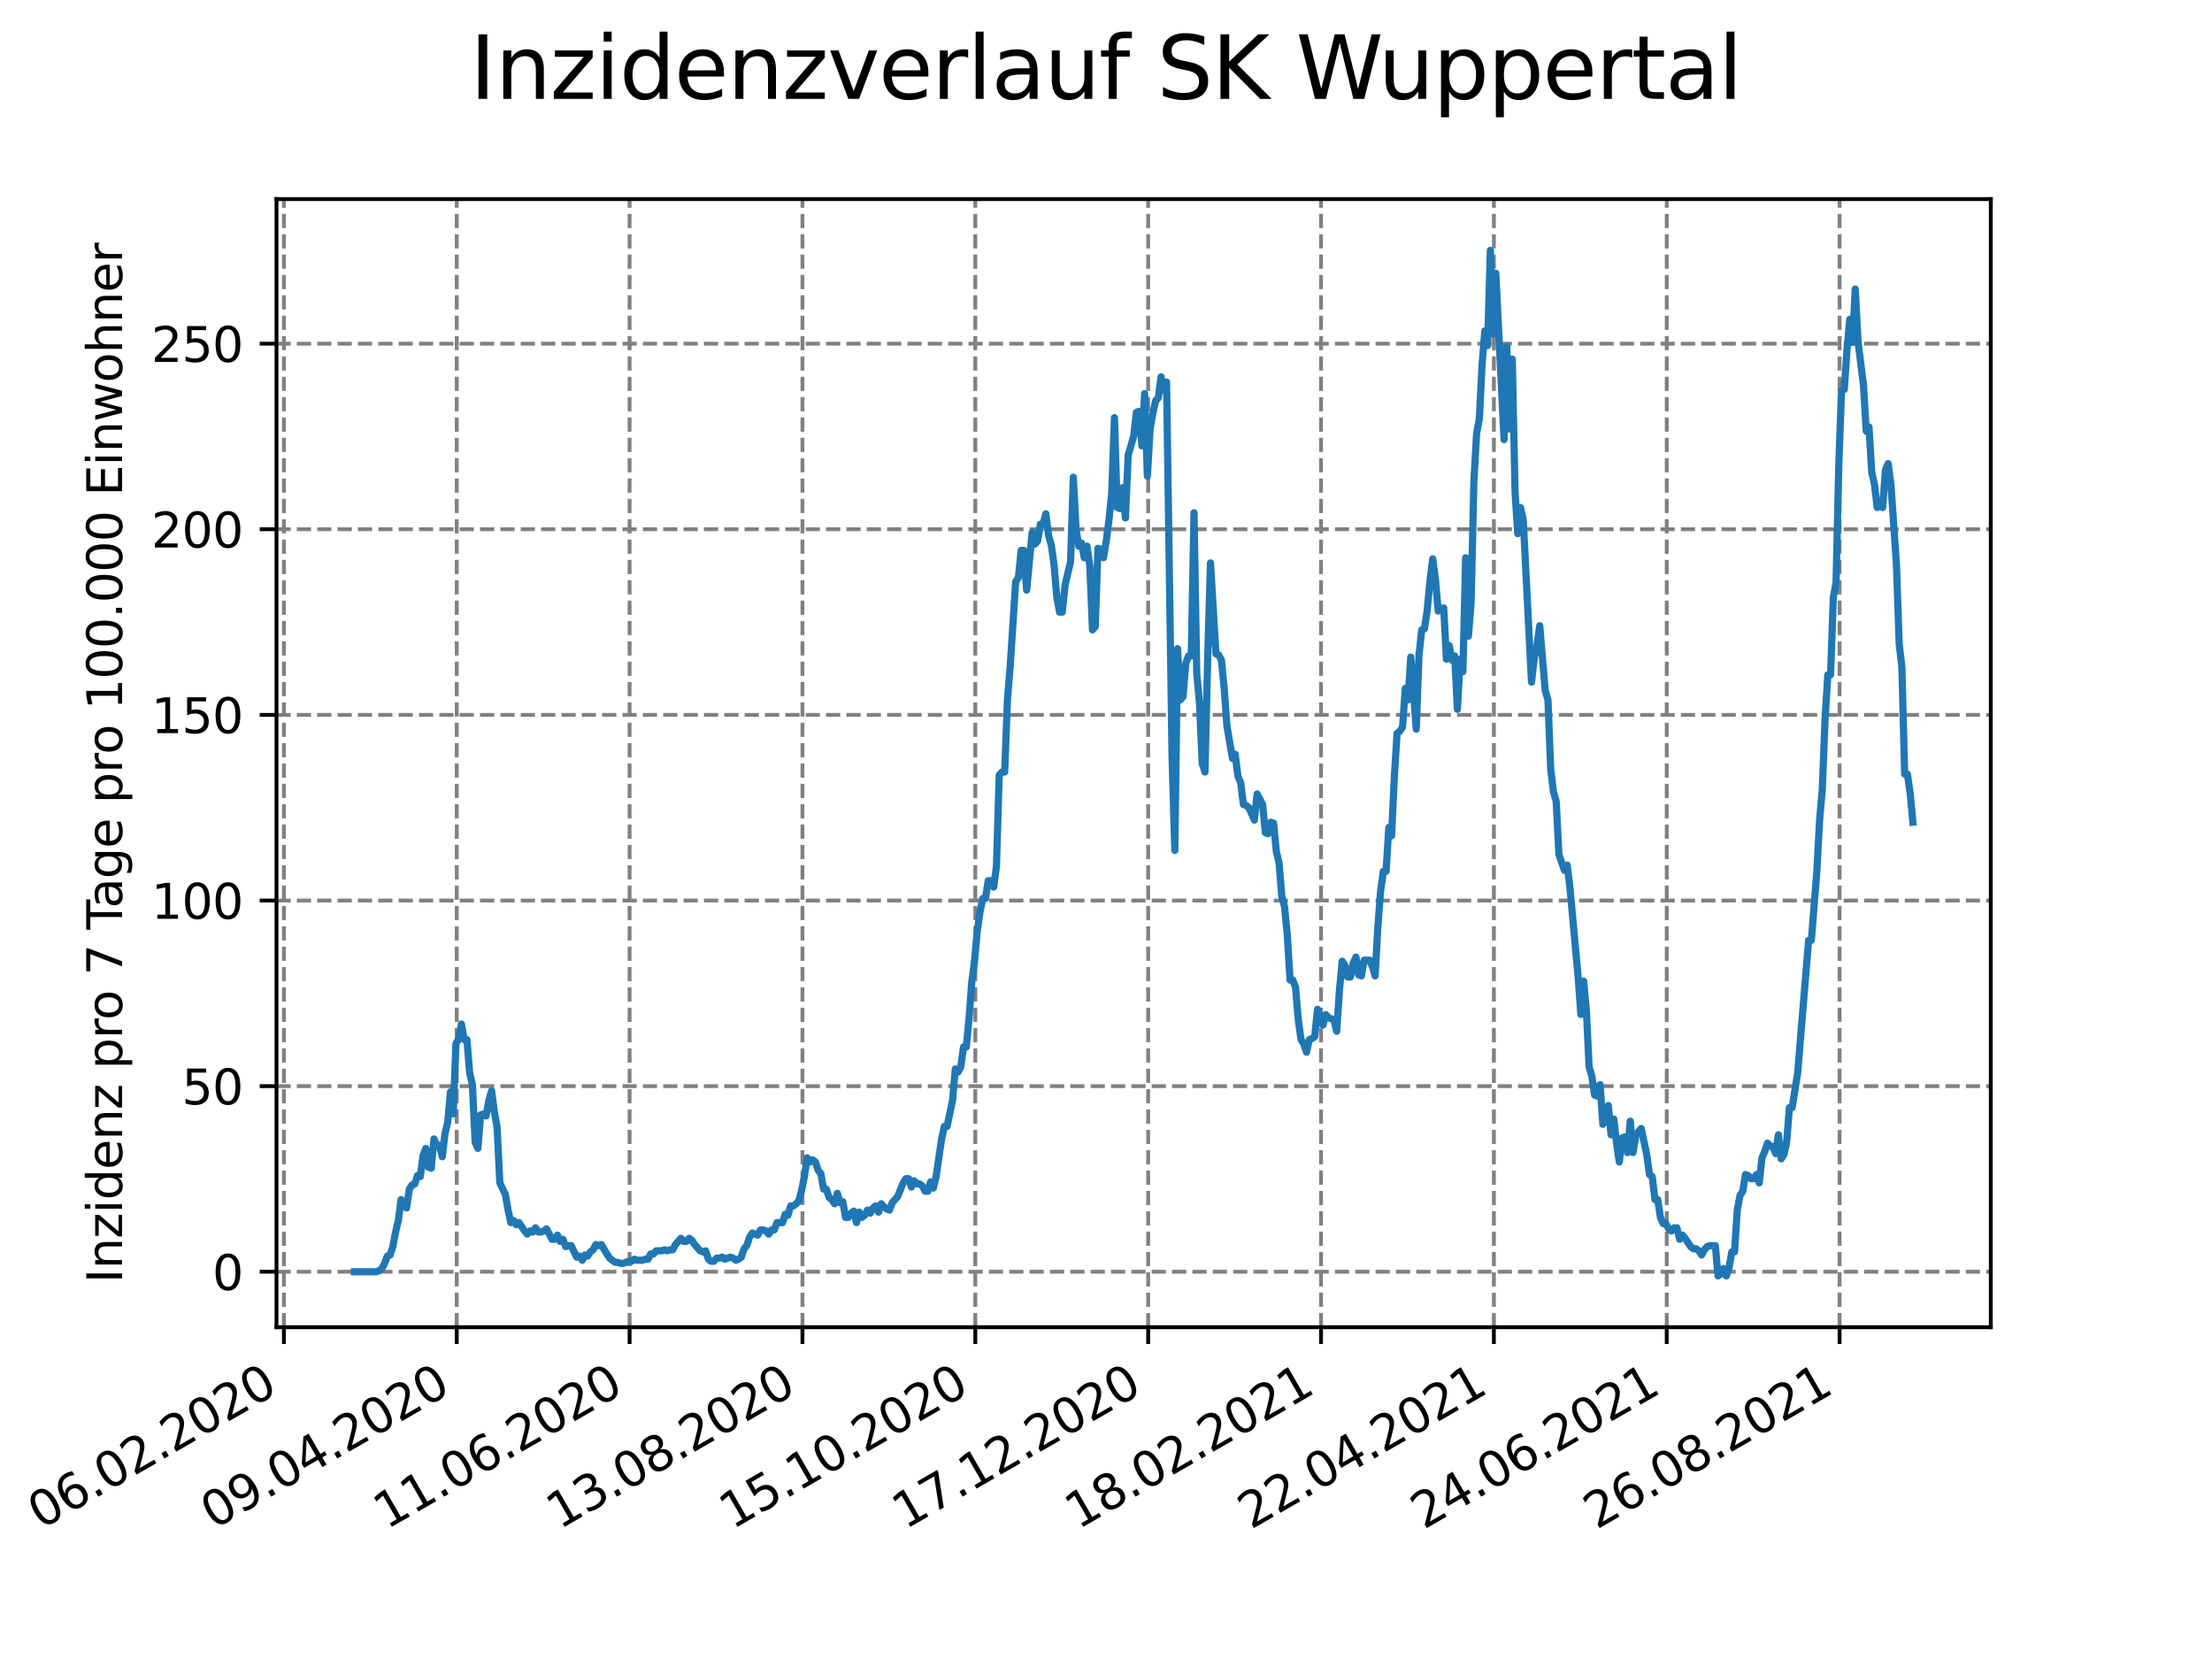 <?xml version="1.0" encoding="utf-8" standalone="no"?>
<!DOCTYPE svg PUBLIC "-//W3C//DTD SVG 1.1//EN"
  "http://www.w3.org/Graphics/SVG/1.1/DTD/svg11.dtd">
<svg height="345.6pt" version="1.1" viewBox="0 0 460.8 345.6" width="460.8pt" xmlns="http://www.w3.org/2000/svg" xmlns:xlink="http://www.w3.org/1999/xlink">
 <defs>
  <style type="text/css">*{stroke-linecap:butt;stroke-linejoin:round;}</style>
 </defs>
 <g id="figure_1">
  <g id="patch_1">
   <path d="M 0 345.6 
L 460.8 345.6 
L 460.8 0 
L 0 0 
z
" style="fill:#ffffff;"/>
  </g>
  <g id="axes_1">
   <g id="patch_2">
    <path d="M 57.6 276.48 
L 414.72 276.48 
L 414.72 41.472 
L 57.6 41.472 
z
" style="fill:#ffffff;"/>
   </g>
   <g id="matplotlib.axis_1">
    <g id="xtick_1">
     <g id="line2d_1">
      <path clip-path="url(#p8e1b934bcb)" d="M 59.138 276.48 
L 59.138 41.472 
" style="fill:none;stroke:#808080;stroke-dasharray:2.96,1.28;stroke-dashoffset:0;stroke-width:0.8;"/>
     </g>
     <g id="line2d_2">
      <defs>
       <path d="M 0 0 
L 0 3.5 
" id="m8a6738d825" style="stroke:#000000;stroke-width:0.8;"/>
      </defs>
      <g>
       <use style="stroke:#000000;stroke-width:0.8;" x="59.138" xlink:href="#m8a6738d825" y="276.48"/>
      </g>
     </g>
     <g id="text_1">
      <!-- 06.02.2020 -->
      <g transform="translate(8.513 318.689)rotate(-30)scale(0.1 -0.1)">
       <defs>
        <path d="M 2034 4250 
Q 1547 4250 1301 3770 
Q 1056 3291 1056 2328 
Q 1056 1369 1301 889 
Q 1547 409 2034 409 
Q 2525 409 2770 889 
Q 3016 1369 3016 2328 
Q 3016 3291 2770 3770 
Q 2525 4250 2034 4250 
z
M 2034 4750 
Q 2819 4750 3233 4129 
Q 3647 3509 3647 2328 
Q 3647 1150 3233 529 
Q 2819 -91 2034 -91 
Q 1250 -91 836 529 
Q 422 1150 422 2328 
Q 422 3509 836 4129 
Q 1250 4750 2034 4750 
z
" id="DejaVuSans-30" transform="scale(0.016)"/>
        <path d="M 2113 2584 
Q 1688 2584 1439 2293 
Q 1191 2003 1191 1497 
Q 1191 994 1439 701 
Q 1688 409 2113 409 
Q 2538 409 2786 701 
Q 3034 994 3034 1497 
Q 3034 2003 2786 2293 
Q 2538 2584 2113 2584 
z
M 3366 4563 
L 3366 3988 
Q 3128 4100 2886 4159 
Q 2644 4219 2406 4219 
Q 1781 4219 1451 3797 
Q 1122 3375 1075 2522 
Q 1259 2794 1537 2939 
Q 1816 3084 2150 3084 
Q 2853 3084 3261 2657 
Q 3669 2231 3669 1497 
Q 3669 778 3244 343 
Q 2819 -91 2113 -91 
Q 1303 -91 875 529 
Q 447 1150 447 2328 
Q 447 3434 972 4092 
Q 1497 4750 2381 4750 
Q 2619 4750 2861 4703 
Q 3103 4656 3366 4563 
z
" id="DejaVuSans-36" transform="scale(0.016)"/>
        <path d="M 684 794 
L 1344 794 
L 1344 0 
L 684 0 
L 684 794 
z
" id="DejaVuSans-2e" transform="scale(0.016)"/>
        <path d="M 1228 531 
L 3431 531 
L 3431 0 
L 469 0 
L 469 531 
Q 828 903 1448 1529 
Q 2069 2156 2228 2338 
Q 2531 2678 2651 2914 
Q 2772 3150 2772 3378 
Q 2772 3750 2511 3984 
Q 2250 4219 1831 4219 
Q 1534 4219 1204 4116 
Q 875 4013 500 3803 
L 500 4441 
Q 881 4594 1212 4672 
Q 1544 4750 1819 4750 
Q 2544 4750 2975 4387 
Q 3406 4025 3406 3419 
Q 3406 3131 3298 2873 
Q 3191 2616 2906 2266 
Q 2828 2175 2409 1742 
Q 1991 1309 1228 531 
z
" id="DejaVuSans-32" transform="scale(0.016)"/>
       </defs>
       <use xlink:href="#DejaVuSans-30"/>
       <use x="63.623" xlink:href="#DejaVuSans-36"/>
       <use x="127.246" xlink:href="#DejaVuSans-2e"/>
       <use x="159.033" xlink:href="#DejaVuSans-30"/>
       <use x="222.656" xlink:href="#DejaVuSans-32"/>
       <use x="286.279" xlink:href="#DejaVuSans-2e"/>
       <use x="318.066" xlink:href="#DejaVuSans-32"/>
       <use x="381.689" xlink:href="#DejaVuSans-30"/>
       <use x="445.312" xlink:href="#DejaVuSans-32"/>
       <use x="508.936" xlink:href="#DejaVuSans-30"/>
      </g>
     </g>
    </g>
    <g id="xtick_2">
     <g id="line2d_3">
      <path clip-path="url(#p8e1b934bcb)" d="M 95.148 276.48 
L 95.148 41.472 
" style="fill:none;stroke:#808080;stroke-dasharray:2.96,1.28;stroke-dashoffset:0;stroke-width:0.8;"/>
     </g>
     <g id="line2d_4">
      <g>
       <use style="stroke:#000000;stroke-width:0.8;" x="95.148" xlink:href="#m8a6738d825" y="276.48"/>
      </g>
     </g>
     <g id="text_2">
      <!-- 09.04.2020 -->
      <g transform="translate(44.522 318.689)rotate(-30)scale(0.1 -0.1)">
       <defs>
        <path d="M 703 97 
L 703 672 
Q 941 559 1184 500 
Q 1428 441 1663 441 
Q 2288 441 2617 861 
Q 2947 1281 2994 2138 
Q 2813 1869 2534 1725 
Q 2256 1581 1919 1581 
Q 1219 1581 811 2004 
Q 403 2428 403 3163 
Q 403 3881 828 4315 
Q 1253 4750 1959 4750 
Q 2769 4750 3195 4129 
Q 3622 3509 3622 2328 
Q 3622 1225 3098 567 
Q 2575 -91 1691 -91 
Q 1453 -91 1209 -44 
Q 966 3 703 97 
z
M 1959 2075 
Q 2384 2075 2632 2365 
Q 2881 2656 2881 3163 
Q 2881 3666 2632 3958 
Q 2384 4250 1959 4250 
Q 1534 4250 1286 3958 
Q 1038 3666 1038 3163 
Q 1038 2656 1286 2365 
Q 1534 2075 1959 2075 
z
" id="DejaVuSans-39" transform="scale(0.016)"/>
        <path d="M 2419 4116 
L 825 1625 
L 2419 1625 
L 2419 4116 
z
M 2253 4666 
L 3047 4666 
L 3047 1625 
L 3713 1625 
L 3713 1100 
L 3047 1100 
L 3047 0 
L 2419 0 
L 2419 1100 
L 313 1100 
L 313 1709 
L 2253 4666 
z
" id="DejaVuSans-34" transform="scale(0.016)"/>
       </defs>
       <use xlink:href="#DejaVuSans-30"/>
       <use x="63.623" xlink:href="#DejaVuSans-39"/>
       <use x="127.246" xlink:href="#DejaVuSans-2e"/>
       <use x="159.033" xlink:href="#DejaVuSans-30"/>
       <use x="222.656" xlink:href="#DejaVuSans-34"/>
       <use x="286.279" xlink:href="#DejaVuSans-2e"/>
       <use x="318.066" xlink:href="#DejaVuSans-32"/>
       <use x="381.689" xlink:href="#DejaVuSans-30"/>
       <use x="445.312" xlink:href="#DejaVuSans-32"/>
       <use x="508.936" xlink:href="#DejaVuSans-30"/>
      </g>
     </g>
    </g>
    <g id="xtick_3">
     <g id="line2d_5">
      <path clip-path="url(#p8e1b934bcb)" d="M 131.157 276.48 
L 131.157 41.472 
" style="fill:none;stroke:#808080;stroke-dasharray:2.96,1.28;stroke-dashoffset:0;stroke-width:0.8;"/>
     </g>
     <g id="line2d_6">
      <g>
       <use style="stroke:#000000;stroke-width:0.8;" x="131.157" xlink:href="#m8a6738d825" y="276.48"/>
      </g>
     </g>
     <g id="text_3">
      <!-- 11.06.2020 -->
      <g transform="translate(80.532 318.689)rotate(-30)scale(0.1 -0.1)">
       <defs>
        <path d="M 794 531 
L 1825 531 
L 1825 4091 
L 703 3866 
L 703 4441 
L 1819 4666 
L 2450 4666 
L 2450 531 
L 3481 531 
L 3481 0 
L 794 0 
L 794 531 
z
" id="DejaVuSans-31" transform="scale(0.016)"/>
       </defs>
       <use xlink:href="#DejaVuSans-31"/>
       <use x="63.623" xlink:href="#DejaVuSans-31"/>
       <use x="127.246" xlink:href="#DejaVuSans-2e"/>
       <use x="159.033" xlink:href="#DejaVuSans-30"/>
       <use x="222.656" xlink:href="#DejaVuSans-36"/>
       <use x="286.279" xlink:href="#DejaVuSans-2e"/>
       <use x="318.066" xlink:href="#DejaVuSans-32"/>
       <use x="381.689" xlink:href="#DejaVuSans-30"/>
       <use x="445.312" xlink:href="#DejaVuSans-32"/>
       <use x="508.936" xlink:href="#DejaVuSans-30"/>
      </g>
     </g>
    </g>
    <g id="xtick_4">
     <g id="line2d_7">
      <path clip-path="url(#p8e1b934bcb)" d="M 167.166 276.48 
L 167.166 41.472 
" style="fill:none;stroke:#808080;stroke-dasharray:2.96,1.28;stroke-dashoffset:0;stroke-width:0.8;"/>
     </g>
     <g id="line2d_8">
      <g>
       <use style="stroke:#000000;stroke-width:0.8;" x="167.166" xlink:href="#m8a6738d825" y="276.48"/>
      </g>
     </g>
     <g id="text_4">
      <!-- 13.08.2020 -->
      <g transform="translate(116.541 318.689)rotate(-30)scale(0.1 -0.1)">
       <defs>
        <path d="M 2597 2516 
Q 3050 2419 3304 2112 
Q 3559 1806 3559 1356 
Q 3559 666 3084 287 
Q 2609 -91 1734 -91 
Q 1441 -91 1130 -33 
Q 819 25 488 141 
L 488 750 
Q 750 597 1062 519 
Q 1375 441 1716 441 
Q 2309 441 2620 675 
Q 2931 909 2931 1356 
Q 2931 1769 2642 2001 
Q 2353 2234 1838 2234 
L 1294 2234 
L 1294 2753 
L 1863 2753 
Q 2328 2753 2575 2939 
Q 2822 3125 2822 3475 
Q 2822 3834 2567 4026 
Q 2313 4219 1838 4219 
Q 1578 4219 1281 4162 
Q 984 4106 628 3988 
L 628 4550 
Q 988 4650 1302 4700 
Q 1616 4750 1894 4750 
Q 2613 4750 3031 4423 
Q 3450 4097 3450 3541 
Q 3450 3153 3228 2886 
Q 3006 2619 2597 2516 
z
" id="DejaVuSans-33" transform="scale(0.016)"/>
        <path d="M 2034 2216 
Q 1584 2216 1326 1975 
Q 1069 1734 1069 1313 
Q 1069 891 1326 650 
Q 1584 409 2034 409 
Q 2484 409 2743 651 
Q 3003 894 3003 1313 
Q 3003 1734 2745 1975 
Q 2488 2216 2034 2216 
z
M 1403 2484 
Q 997 2584 770 2862 
Q 544 3141 544 3541 
Q 544 4100 942 4425 
Q 1341 4750 2034 4750 
Q 2731 4750 3128 4425 
Q 3525 4100 3525 3541 
Q 3525 3141 3298 2862 
Q 3072 2584 2669 2484 
Q 3125 2378 3379 2068 
Q 3634 1759 3634 1313 
Q 3634 634 3220 271 
Q 2806 -91 2034 -91 
Q 1263 -91 848 271 
Q 434 634 434 1313 
Q 434 1759 690 2068 
Q 947 2378 1403 2484 
z
M 1172 3481 
Q 1172 3119 1398 2916 
Q 1625 2713 2034 2713 
Q 2441 2713 2670 2916 
Q 2900 3119 2900 3481 
Q 2900 3844 2670 4047 
Q 2441 4250 2034 4250 
Q 1625 4250 1398 4047 
Q 1172 3844 1172 3481 
z
" id="DejaVuSans-38" transform="scale(0.016)"/>
       </defs>
       <use xlink:href="#DejaVuSans-31"/>
       <use x="63.623" xlink:href="#DejaVuSans-33"/>
       <use x="127.246" xlink:href="#DejaVuSans-2e"/>
       <use x="159.033" xlink:href="#DejaVuSans-30"/>
       <use x="222.656" xlink:href="#DejaVuSans-38"/>
       <use x="286.279" xlink:href="#DejaVuSans-2e"/>
       <use x="318.066" xlink:href="#DejaVuSans-32"/>
       <use x="381.689" xlink:href="#DejaVuSans-30"/>
       <use x="445.312" xlink:href="#DejaVuSans-32"/>
       <use x="508.936" xlink:href="#DejaVuSans-30"/>
      </g>
     </g>
    </g>
    <g id="xtick_5">
     <g id="line2d_9">
      <path clip-path="url(#p8e1b934bcb)" d="M 203.175 276.48 
L 203.175 41.472 
" style="fill:none;stroke:#808080;stroke-dasharray:2.96,1.28;stroke-dashoffset:0;stroke-width:0.8;"/>
     </g>
     <g id="line2d_10">
      <g>
       <use style="stroke:#000000;stroke-width:0.8;" x="203.175" xlink:href="#m8a6738d825" y="276.48"/>
      </g>
     </g>
     <g id="text_5">
      <!-- 15.10.2020 -->
      <g transform="translate(152.55 318.689)rotate(-30)scale(0.1 -0.1)">
       <defs>
        <path d="M 691 4666 
L 3169 4666 
L 3169 4134 
L 1269 4134 
L 1269 2991 
Q 1406 3038 1543 3061 
Q 1681 3084 1819 3084 
Q 2600 3084 3056 2656 
Q 3513 2228 3513 1497 
Q 3513 744 3044 326 
Q 2575 -91 1722 -91 
Q 1428 -91 1123 -41 
Q 819 9 494 109 
L 494 744 
Q 775 591 1075 516 
Q 1375 441 1709 441 
Q 2250 441 2565 725 
Q 2881 1009 2881 1497 
Q 2881 1984 2565 2268 
Q 2250 2553 1709 2553 
Q 1456 2553 1204 2497 
Q 953 2441 691 2322 
L 691 4666 
z
" id="DejaVuSans-35" transform="scale(0.016)"/>
       </defs>
       <use xlink:href="#DejaVuSans-31"/>
       <use x="63.623" xlink:href="#DejaVuSans-35"/>
       <use x="127.246" xlink:href="#DejaVuSans-2e"/>
       <use x="159.033" xlink:href="#DejaVuSans-31"/>
       <use x="222.656" xlink:href="#DejaVuSans-30"/>
       <use x="286.279" xlink:href="#DejaVuSans-2e"/>
       <use x="318.066" xlink:href="#DejaVuSans-32"/>
       <use x="381.689" xlink:href="#DejaVuSans-30"/>
       <use x="445.312" xlink:href="#DejaVuSans-32"/>
       <use x="508.936" xlink:href="#DejaVuSans-30"/>
      </g>
     </g>
    </g>
    <g id="xtick_6">
     <g id="line2d_11">
      <path clip-path="url(#p8e1b934bcb)" d="M 239.185 276.48 
L 239.185 41.472 
" style="fill:none;stroke:#808080;stroke-dasharray:2.96,1.28;stroke-dashoffset:0;stroke-width:0.8;"/>
     </g>
     <g id="line2d_12">
      <g>
       <use style="stroke:#000000;stroke-width:0.8;" x="239.185" xlink:href="#m8a6738d825" y="276.48"/>
      </g>
     </g>
     <g id="text_6">
      <!-- 17.12.2020 -->
      <g transform="translate(188.559 318.689)rotate(-30)scale(0.1 -0.1)">
       <defs>
        <path d="M 525 4666 
L 3525 4666 
L 3525 4397 
L 1831 0 
L 1172 0 
L 2766 4134 
L 525 4134 
L 525 4666 
z
" id="DejaVuSans-37" transform="scale(0.016)"/>
       </defs>
       <use xlink:href="#DejaVuSans-31"/>
       <use x="63.623" xlink:href="#DejaVuSans-37"/>
       <use x="127.246" xlink:href="#DejaVuSans-2e"/>
       <use x="159.033" xlink:href="#DejaVuSans-31"/>
       <use x="222.656" xlink:href="#DejaVuSans-32"/>
       <use x="286.279" xlink:href="#DejaVuSans-2e"/>
       <use x="318.066" xlink:href="#DejaVuSans-32"/>
       <use x="381.689" xlink:href="#DejaVuSans-30"/>
       <use x="445.312" xlink:href="#DejaVuSans-32"/>
       <use x="508.936" xlink:href="#DejaVuSans-30"/>
      </g>
     </g>
    </g>
    <g id="xtick_7">
     <g id="line2d_13">
      <path clip-path="url(#p8e1b934bcb)" d="M 275.194 276.48 
L 275.194 41.472 
" style="fill:none;stroke:#808080;stroke-dasharray:2.96,1.28;stroke-dashoffset:0;stroke-width:0.8;"/>
     </g>
     <g id="line2d_14">
      <g>
       <use style="stroke:#000000;stroke-width:0.8;" x="275.194" xlink:href="#m8a6738d825" y="276.48"/>
      </g>
     </g>
     <g id="text_7">
      <!-- 18.02.2021 -->
      <g transform="translate(224.569 318.689)rotate(-30)scale(0.1 -0.1)">
       <use xlink:href="#DejaVuSans-31"/>
       <use x="63.623" xlink:href="#DejaVuSans-38"/>
       <use x="127.246" xlink:href="#DejaVuSans-2e"/>
       <use x="159.033" xlink:href="#DejaVuSans-30"/>
       <use x="222.656" xlink:href="#DejaVuSans-32"/>
       <use x="286.279" xlink:href="#DejaVuSans-2e"/>
       <use x="318.066" xlink:href="#DejaVuSans-32"/>
       <use x="381.689" xlink:href="#DejaVuSans-30"/>
       <use x="445.312" xlink:href="#DejaVuSans-32"/>
       <use x="508.936" xlink:href="#DejaVuSans-31"/>
      </g>
     </g>
    </g>
    <g id="xtick_8">
     <g id="line2d_15">
      <path clip-path="url(#p8e1b934bcb)" d="M 311.203 276.48 
L 311.203 41.472 
" style="fill:none;stroke:#808080;stroke-dasharray:2.96,1.28;stroke-dashoffset:0;stroke-width:0.8;"/>
     </g>
     <g id="line2d_16">
      <g>
       <use style="stroke:#000000;stroke-width:0.8;" x="311.203" xlink:href="#m8a6738d825" y="276.48"/>
      </g>
     </g>
     <g id="text_8">
      <!-- 22.04.2021 -->
      <g transform="translate(260.578 318.689)rotate(-30)scale(0.1 -0.1)">
       <use xlink:href="#DejaVuSans-32"/>
       <use x="63.623" xlink:href="#DejaVuSans-32"/>
       <use x="127.246" xlink:href="#DejaVuSans-2e"/>
       <use x="159.033" xlink:href="#DejaVuSans-30"/>
       <use x="222.656" xlink:href="#DejaVuSans-34"/>
       <use x="286.279" xlink:href="#DejaVuSans-2e"/>
       <use x="318.066" xlink:href="#DejaVuSans-32"/>
       <use x="381.689" xlink:href="#DejaVuSans-30"/>
       <use x="445.312" xlink:href="#DejaVuSans-32"/>
       <use x="508.936" xlink:href="#DejaVuSans-31"/>
      </g>
     </g>
    </g>
    <g id="xtick_9">
     <g id="line2d_17">
      <path clip-path="url(#p8e1b934bcb)" d="M 347.212 276.48 
L 347.212 41.472 
" style="fill:none;stroke:#808080;stroke-dasharray:2.96,1.28;stroke-dashoffset:0;stroke-width:0.8;"/>
     </g>
     <g id="line2d_18">
      <g>
       <use style="stroke:#000000;stroke-width:0.8;" x="347.212" xlink:href="#m8a6738d825" y="276.48"/>
      </g>
     </g>
     <g id="text_9">
      <!-- 24.06.2021 -->
      <g transform="translate(296.587 318.689)rotate(-30)scale(0.1 -0.1)">
       <use xlink:href="#DejaVuSans-32"/>
       <use x="63.623" xlink:href="#DejaVuSans-34"/>
       <use x="127.246" xlink:href="#DejaVuSans-2e"/>
       <use x="159.033" xlink:href="#DejaVuSans-30"/>
       <use x="222.656" xlink:href="#DejaVuSans-36"/>
       <use x="286.279" xlink:href="#DejaVuSans-2e"/>
       <use x="318.066" xlink:href="#DejaVuSans-32"/>
       <use x="381.689" xlink:href="#DejaVuSans-30"/>
       <use x="445.312" xlink:href="#DejaVuSans-32"/>
       <use x="508.936" xlink:href="#DejaVuSans-31"/>
      </g>
     </g>
    </g>
    <g id="xtick_10">
     <g id="line2d_19">
      <path clip-path="url(#p8e1b934bcb)" d="M 383.221 276.48 
L 383.221 41.472 
" style="fill:none;stroke:#808080;stroke-dasharray:2.96,1.28;stroke-dashoffset:0;stroke-width:0.8;"/>
     </g>
     <g id="line2d_20">
      <g>
       <use style="stroke:#000000;stroke-width:0.8;" x="383.221" xlink:href="#m8a6738d825" y="276.48"/>
      </g>
     </g>
     <g id="text_10">
      <!-- 26.08.2021 -->
      <g transform="translate(332.596 318.689)rotate(-30)scale(0.1 -0.1)">
       <use xlink:href="#DejaVuSans-32"/>
       <use x="63.623" xlink:href="#DejaVuSans-36"/>
       <use x="127.246" xlink:href="#DejaVuSans-2e"/>
       <use x="159.033" xlink:href="#DejaVuSans-30"/>
       <use x="222.656" xlink:href="#DejaVuSans-38"/>
       <use x="286.279" xlink:href="#DejaVuSans-2e"/>
       <use x="318.066" xlink:href="#DejaVuSans-32"/>
       <use x="381.689" xlink:href="#DejaVuSans-30"/>
       <use x="445.312" xlink:href="#DejaVuSans-32"/>
       <use x="508.936" xlink:href="#DejaVuSans-31"/>
      </g>
     </g>
    </g>
   </g>
   <g id="matplotlib.axis_2">
    <g id="ytick_1">
     <g id="line2d_21">
      <path clip-path="url(#p8e1b934bcb)" d="M 57.6 264.927 
L 414.72 264.927 
" style="fill:none;stroke:#808080;stroke-dasharray:2.96,1.28;stroke-dashoffset:0;stroke-width:0.8;"/>
     </g>
     <g id="line2d_22">
      <defs>
       <path d="M 0 0 
L -3.5 0 
" id="m2d6bed1697" style="stroke:#000000;stroke-width:0.8;"/>
      </defs>
      <g>
       <use style="stroke:#000000;stroke-width:0.8;" x="57.6" xlink:href="#m2d6bed1697" y="264.927"/>
      </g>
     </g>
     <g id="text_11">
      <!-- 0 -->
      <g transform="translate(44.237 268.726)scale(0.1 -0.1)">
       <use xlink:href="#DejaVuSans-30"/>
      </g>
     </g>
    </g>
    <g id="ytick_2">
     <g id="line2d_23">
      <path clip-path="url(#p8e1b934bcb)" d="M 57.6 226.26 
L 414.72 226.26 
" style="fill:none;stroke:#808080;stroke-dasharray:2.96,1.28;stroke-dashoffset:0;stroke-width:0.8;"/>
     </g>
     <g id="line2d_24">
      <g>
       <use style="stroke:#000000;stroke-width:0.8;" x="57.6" xlink:href="#m2d6bed1697" y="226.26"/>
      </g>
     </g>
     <g id="text_12">
      <!-- 50 -->
      <g transform="translate(37.875 230.059)scale(0.1 -0.1)">
       <use xlink:href="#DejaVuSans-35"/>
       <use x="63.623" xlink:href="#DejaVuSans-30"/>
      </g>
     </g>
    </g>
    <g id="ytick_3">
     <g id="line2d_25">
      <path clip-path="url(#p8e1b934bcb)" d="M 57.6 187.592 
L 414.72 187.592 
" style="fill:none;stroke:#808080;stroke-dasharray:2.96,1.28;stroke-dashoffset:0;stroke-width:0.8;"/>
     </g>
     <g id="line2d_26">
      <g>
       <use style="stroke:#000000;stroke-width:0.8;" x="57.6" xlink:href="#m2d6bed1697" y="187.592"/>
      </g>
     </g>
     <g id="text_13">
      <!-- 100 -->
      <g transform="translate(31.512 191.392)scale(0.1 -0.1)">
       <use xlink:href="#DejaVuSans-31"/>
       <use x="63.623" xlink:href="#DejaVuSans-30"/>
       <use x="127.246" xlink:href="#DejaVuSans-30"/>
      </g>
     </g>
    </g>
    <g id="ytick_4">
     <g id="line2d_27">
      <path clip-path="url(#p8e1b934bcb)" d="M 57.6 148.925 
L 414.72 148.925 
" style="fill:none;stroke:#808080;stroke-dasharray:2.96,1.28;stroke-dashoffset:0;stroke-width:0.8;"/>
     </g>
     <g id="line2d_28">
      <g>
       <use style="stroke:#000000;stroke-width:0.8;" x="57.6" xlink:href="#m2d6bed1697" y="148.925"/>
      </g>
     </g>
     <g id="text_14">
      <!-- 150 -->
      <g transform="translate(31.512 152.725)scale(0.1 -0.1)">
       <use xlink:href="#DejaVuSans-31"/>
       <use x="63.623" xlink:href="#DejaVuSans-35"/>
       <use x="127.246" xlink:href="#DejaVuSans-30"/>
      </g>
     </g>
    </g>
    <g id="ytick_5">
     <g id="line2d_29">
      <path clip-path="url(#p8e1b934bcb)" d="M 57.6 110.258 
L 414.72 110.258 
" style="fill:none;stroke:#808080;stroke-dasharray:2.96,1.28;stroke-dashoffset:0;stroke-width:0.8;"/>
     </g>
     <g id="line2d_30">
      <g>
       <use style="stroke:#000000;stroke-width:0.8;" x="57.6" xlink:href="#m2d6bed1697" y="110.258"/>
      </g>
     </g>
     <g id="text_15">
      <!-- 200 -->
      <g transform="translate(31.512 114.058)scale(0.1 -0.1)">
       <use xlink:href="#DejaVuSans-32"/>
       <use x="63.623" xlink:href="#DejaVuSans-30"/>
       <use x="127.246" xlink:href="#DejaVuSans-30"/>
      </g>
     </g>
    </g>
    <g id="ytick_6">
     <g id="line2d_31">
      <path clip-path="url(#p8e1b934bcb)" d="M 57.6 71.591 
L 414.72 71.591 
" style="fill:none;stroke:#808080;stroke-dasharray:2.96,1.28;stroke-dashoffset:0;stroke-width:0.8;"/>
     </g>
     <g id="line2d_32">
      <g>
       <use style="stroke:#000000;stroke-width:0.8;" x="57.6" xlink:href="#m2d6bed1697" y="71.591"/>
      </g>
     </g>
     <g id="text_16">
      <!-- 250 -->
      <g transform="translate(31.512 75.39)scale(0.1 -0.1)">
       <use xlink:href="#DejaVuSans-32"/>
       <use x="63.623" xlink:href="#DejaVuSans-35"/>
       <use x="127.246" xlink:href="#DejaVuSans-30"/>
      </g>
     </g>
    </g>
    <g id="text_17">
     <!-- Inzidenz pro 7 Tage pro 100.000 Einwohner -->
     <g transform="translate(25.433 267.301)rotate(-90)scale(0.1 -0.1)">
      <defs>
       <path d="M 628 4666 
L 1259 4666 
L 1259 0 
L 628 0 
L 628 4666 
z
" id="DejaVuSans-49" transform="scale(0.016)"/>
       <path d="M 3513 2113 
L 3513 0 
L 2938 0 
L 2938 2094 
Q 2938 2591 2744 2837 
Q 2550 3084 2163 3084 
Q 1697 3084 1428 2787 
Q 1159 2491 1159 1978 
L 1159 0 
L 581 0 
L 581 3500 
L 1159 3500 
L 1159 2956 
Q 1366 3272 1645 3428 
Q 1925 3584 2291 3584 
Q 2894 3584 3203 3211 
Q 3513 2838 3513 2113 
z
" id="DejaVuSans-6e" transform="scale(0.016)"/>
       <path d="M 353 3500 
L 3084 3500 
L 3084 2975 
L 922 459 
L 3084 459 
L 3084 0 
L 275 0 
L 275 525 
L 2438 3041 
L 353 3041 
L 353 3500 
z
" id="DejaVuSans-7a" transform="scale(0.016)"/>
       <path d="M 603 3500 
L 1178 3500 
L 1178 0 
L 603 0 
L 603 3500 
z
M 603 4863 
L 1178 4863 
L 1178 4134 
L 603 4134 
L 603 4863 
z
" id="DejaVuSans-69" transform="scale(0.016)"/>
       <path d="M 2906 2969 
L 2906 4863 
L 3481 4863 
L 3481 0 
L 2906 0 
L 2906 525 
Q 2725 213 2448 61 
Q 2172 -91 1784 -91 
Q 1150 -91 751 415 
Q 353 922 353 1747 
Q 353 2572 751 3078 
Q 1150 3584 1784 3584 
Q 2172 3584 2448 3432 
Q 2725 3281 2906 2969 
z
M 947 1747 
Q 947 1113 1208 752 
Q 1469 391 1925 391 
Q 2381 391 2643 752 
Q 2906 1113 2906 1747 
Q 2906 2381 2643 2742 
Q 2381 3103 1925 3103 
Q 1469 3103 1208 2742 
Q 947 2381 947 1747 
z
" id="DejaVuSans-64" transform="scale(0.016)"/>
       <path d="M 3597 1894 
L 3597 1613 
L 953 1613 
Q 991 1019 1311 708 
Q 1631 397 2203 397 
Q 2534 397 2845 478 
Q 3156 559 3463 722 
L 3463 178 
Q 3153 47 2828 -22 
Q 2503 -91 2169 -91 
Q 1331 -91 842 396 
Q 353 884 353 1716 
Q 353 2575 817 3079 
Q 1281 3584 2069 3584 
Q 2775 3584 3186 3129 
Q 3597 2675 3597 1894 
z
M 3022 2063 
Q 3016 2534 2758 2815 
Q 2500 3097 2075 3097 
Q 1594 3097 1305 2825 
Q 1016 2553 972 2059 
L 3022 2063 
z
" id="DejaVuSans-65" transform="scale(0.016)"/>
       <path id="DejaVuSans-20" transform="scale(0.016)"/>
       <path d="M 1159 525 
L 1159 -1331 
L 581 -1331 
L 581 3500 
L 1159 3500 
L 1159 2969 
Q 1341 3281 1617 3432 
Q 1894 3584 2278 3584 
Q 2916 3584 3314 3078 
Q 3713 2572 3713 1747 
Q 3713 922 3314 415 
Q 2916 -91 2278 -91 
Q 1894 -91 1617 61 
Q 1341 213 1159 525 
z
M 3116 1747 
Q 3116 2381 2855 2742 
Q 2594 3103 2138 3103 
Q 1681 3103 1420 2742 
Q 1159 2381 1159 1747 
Q 1159 1113 1420 752 
Q 1681 391 2138 391 
Q 2594 391 2855 752 
Q 3116 1113 3116 1747 
z
" id="DejaVuSans-70" transform="scale(0.016)"/>
       <path d="M 2631 2963 
Q 2534 3019 2420 3045 
Q 2306 3072 2169 3072 
Q 1681 3072 1420 2755 
Q 1159 2438 1159 1844 
L 1159 0 
L 581 0 
L 581 3500 
L 1159 3500 
L 1159 2956 
Q 1341 3275 1631 3429 
Q 1922 3584 2338 3584 
Q 2397 3584 2469 3576 
Q 2541 3569 2628 3553 
L 2631 2963 
z
" id="DejaVuSans-72" transform="scale(0.016)"/>
       <path d="M 1959 3097 
Q 1497 3097 1228 2736 
Q 959 2375 959 1747 
Q 959 1119 1226 758 
Q 1494 397 1959 397 
Q 2419 397 2687 759 
Q 2956 1122 2956 1747 
Q 2956 2369 2687 2733 
Q 2419 3097 1959 3097 
z
M 1959 3584 
Q 2709 3584 3137 3096 
Q 3566 2609 3566 1747 
Q 3566 888 3137 398 
Q 2709 -91 1959 -91 
Q 1206 -91 779 398 
Q 353 888 353 1747 
Q 353 2609 779 3096 
Q 1206 3584 1959 3584 
z
" id="DejaVuSans-6f" transform="scale(0.016)"/>
       <path d="M -19 4666 
L 3928 4666 
L 3928 4134 
L 2272 4134 
L 2272 0 
L 1638 0 
L 1638 4134 
L -19 4134 
L -19 4666 
z
" id="DejaVuSans-54" transform="scale(0.016)"/>
       <path d="M 2194 1759 
Q 1497 1759 1228 1600 
Q 959 1441 959 1056 
Q 959 750 1161 570 
Q 1363 391 1709 391 
Q 2188 391 2477 730 
Q 2766 1069 2766 1631 
L 2766 1759 
L 2194 1759 
z
M 3341 1997 
L 3341 0 
L 2766 0 
L 2766 531 
Q 2569 213 2275 61 
Q 1981 -91 1556 -91 
Q 1019 -91 701 211 
Q 384 513 384 1019 
Q 384 1609 779 1909 
Q 1175 2209 1959 2209 
L 2766 2209 
L 2766 2266 
Q 2766 2663 2505 2880 
Q 2244 3097 1772 3097 
Q 1472 3097 1187 3025 
Q 903 2953 641 2809 
L 641 3341 
Q 956 3463 1253 3523 
Q 1550 3584 1831 3584 
Q 2591 3584 2966 3190 
Q 3341 2797 3341 1997 
z
" id="DejaVuSans-61" transform="scale(0.016)"/>
       <path d="M 2906 1791 
Q 2906 2416 2648 2759 
Q 2391 3103 1925 3103 
Q 1463 3103 1205 2759 
Q 947 2416 947 1791 
Q 947 1169 1205 825 
Q 1463 481 1925 481 
Q 2391 481 2648 825 
Q 2906 1169 2906 1791 
z
M 3481 434 
Q 3481 -459 3084 -895 
Q 2688 -1331 1869 -1331 
Q 1566 -1331 1297 -1286 
Q 1028 -1241 775 -1147 
L 775 -588 
Q 1028 -725 1275 -790 
Q 1522 -856 1778 -856 
Q 2344 -856 2625 -561 
Q 2906 -266 2906 331 
L 2906 616 
Q 2728 306 2450 153 
Q 2172 0 1784 0 
Q 1141 0 747 490 
Q 353 981 353 1791 
Q 353 2603 747 3093 
Q 1141 3584 1784 3584 
Q 2172 3584 2450 3431 
Q 2728 3278 2906 2969 
L 2906 3500 
L 3481 3500 
L 3481 434 
z
" id="DejaVuSans-67" transform="scale(0.016)"/>
       <path d="M 628 4666 
L 3578 4666 
L 3578 4134 
L 1259 4134 
L 1259 2753 
L 3481 2753 
L 3481 2222 
L 1259 2222 
L 1259 531 
L 3634 531 
L 3634 0 
L 628 0 
L 628 4666 
z
" id="DejaVuSans-45" transform="scale(0.016)"/>
       <path d="M 269 3500 
L 844 3500 
L 1563 769 
L 2278 3500 
L 2956 3500 
L 3675 769 
L 4391 3500 
L 4966 3500 
L 4050 0 
L 3372 0 
L 2619 2869 
L 1863 0 
L 1184 0 
L 269 3500 
z
" id="DejaVuSans-77" transform="scale(0.016)"/>
       <path d="M 3513 2113 
L 3513 0 
L 2938 0 
L 2938 2094 
Q 2938 2591 2744 2837 
Q 2550 3084 2163 3084 
Q 1697 3084 1428 2787 
Q 1159 2491 1159 1978 
L 1159 0 
L 581 0 
L 581 4863 
L 1159 4863 
L 1159 2956 
Q 1366 3272 1645 3428 
Q 1925 3584 2291 3584 
Q 2894 3584 3203 3211 
Q 3513 2838 3513 2113 
z
" id="DejaVuSans-68" transform="scale(0.016)"/>
      </defs>
      <use xlink:href="#DejaVuSans-49"/>
      <use x="29.492" xlink:href="#DejaVuSans-6e"/>
      <use x="92.871" xlink:href="#DejaVuSans-7a"/>
      <use x="145.361" xlink:href="#DejaVuSans-69"/>
      <use x="173.145" xlink:href="#DejaVuSans-64"/>
      <use x="236.621" xlink:href="#DejaVuSans-65"/>
      <use x="298.145" xlink:href="#DejaVuSans-6e"/>
      <use x="361.523" xlink:href="#DejaVuSans-7a"/>
      <use x="414.014" xlink:href="#DejaVuSans-20"/>
      <use x="445.801" xlink:href="#DejaVuSans-70"/>
      <use x="509.277" xlink:href="#DejaVuSans-72"/>
      <use x="548.141" xlink:href="#DejaVuSans-6f"/>
      <use x="609.322" xlink:href="#DejaVuSans-20"/>
      <use x="641.109" xlink:href="#DejaVuSans-37"/>
      <use x="704.732" xlink:href="#DejaVuSans-20"/>
      <use x="736.52" xlink:href="#DejaVuSans-54"/>
      <use x="781.104" xlink:href="#DejaVuSans-61"/>
      <use x="842.383" xlink:href="#DejaVuSans-67"/>
      <use x="905.859" xlink:href="#DejaVuSans-65"/>
      <use x="967.383" xlink:href="#DejaVuSans-20"/>
      <use x="999.17" xlink:href="#DejaVuSans-70"/>
      <use x="1062.646" xlink:href="#DejaVuSans-72"/>
      <use x="1101.51" xlink:href="#DejaVuSans-6f"/>
      <use x="1162.691" xlink:href="#DejaVuSans-20"/>
      <use x="1194.479" xlink:href="#DejaVuSans-31"/>
      <use x="1258.102" xlink:href="#DejaVuSans-30"/>
      <use x="1321.725" xlink:href="#DejaVuSans-30"/>
      <use x="1385.348" xlink:href="#DejaVuSans-2e"/>
      <use x="1417.135" xlink:href="#DejaVuSans-30"/>
      <use x="1480.758" xlink:href="#DejaVuSans-30"/>
      <use x="1544.381" xlink:href="#DejaVuSans-30"/>
      <use x="1608.004" xlink:href="#DejaVuSans-20"/>
      <use x="1639.791" xlink:href="#DejaVuSans-45"/>
      <use x="1702.975" xlink:href="#DejaVuSans-69"/>
      <use x="1730.758" xlink:href="#DejaVuSans-6e"/>
      <use x="1794.137" xlink:href="#DejaVuSans-77"/>
      <use x="1875.924" xlink:href="#DejaVuSans-6f"/>
      <use x="1937.105" xlink:href="#DejaVuSans-68"/>
      <use x="2000.484" xlink:href="#DejaVuSans-6e"/>
      <use x="2063.863" xlink:href="#DejaVuSans-65"/>
      <use x="2125.387" xlink:href="#DejaVuSans-72"/>
     </g>
    </g>
   </g>
   <g id="line2d_33">
    <path clip-path="url(#p8e1b934bcb)" d="M 73.833 264.927 
L 78.405 264.927 
L 78.977 264.709 
L 79.548 264.273 
L 80.12 263.184 
L 80.692 261.66 
L 81.263 261.442 
L 81.835 259.7 
L 82.406 256.651 
L 82.978 254.255 
L 83.55 249.9 
L 84.121 250.553 
L 84.693 251.642 
L 85.264 247.722 
L 85.836 246.851 
L 86.407 246.633 
L 86.979 244.891 
L 87.551 245.109 
L 88.122 240.753 
L 88.694 239.228 
L 89.265 243.149 
L 89.837 243.366 
L 90.408 237.268 
L 90.98 238.793 
L 91.552 238.575 
L 92.123 240.971 
L 92.695 236.18 
L 93.266 233.784 
L 93.838 227.468 
L 94.409 232.042 
L 94.981 217.45 
L 95.553 216.361 
L 96.124 213.312 
L 96.696 216.579 
L 97.267 216.579 
L 97.839 223.548 
L 98.41 225.944 
L 98.982 237.922 
L 99.554 239.228 
L 100.125 232.259 
L 100.697 232.042 
L 101.268 232.477 
L 101.84 229.211 
L 102.411 227.25 
L 102.983 231.606 
L 103.555 234.873 
L 104.126 246.415 
L 105.269 248.811 
L 105.841 252.078 
L 106.412 254.691 
L 106.984 254.255 
L 107.556 255.127 
L 108.127 254.691 
L 109.27 256.433 
L 109.842 257.087 
L 110.414 256.433 
L 110.985 256.651 
L 111.557 255.78 
L 112.128 256.651 
L 112.7 256.651 
L 113.271 256.433 
L 113.843 255.998 
L 114.986 258.175 
L 115.558 258.175 
L 116.129 257.304 
L 116.701 258.611 
L 117.272 258.175 
L 117.844 259.7 
L 118.416 259.482 
L 118.987 259.482 
L 120.13 261.878 
L 120.702 261.66 
L 121.273 262.531 
L 121.845 261.442 
L 122.417 261.66 
L 122.988 260.789 
L 123.56 260.353 
L 124.131 259.264 
L 124.703 259.482 
L 125.274 259.264 
L 126.418 261.224 
L 126.989 262.096 
L 128.132 262.967 
L 128.704 262.967 
L 129.275 263.184 
L 129.847 263.184 
L 130.99 262.749 
L 131.562 262.749 
L 132.133 262.313 
L 132.705 262.531 
L 133.848 262.531 
L 134.42 262.313 
L 134.991 262.313 
L 135.563 261.224 
L 136.134 261.224 
L 136.706 260.571 
L 137.849 260.571 
L 138.421 260.353 
L 138.992 260.571 
L 139.564 260.353 
L 140.135 260.353 
L 140.707 259.264 
L 141.85 257.958 
L 142.422 258.611 
L 142.993 258.611 
L 143.565 257.958 
L 144.136 258.393 
L 144.708 259.264 
L 145.851 260.571 
L 146.423 260.789 
L 146.994 260.571 
L 147.566 262.313 
L 148.137 262.749 
L 148.709 262.749 
L 149.281 262.096 
L 149.852 262.096 
L 150.424 261.878 
L 150.995 262.313 
L 152.138 261.878 
L 152.71 262.096 
L 153.282 262.531 
L 153.853 262.313 
L 154.425 261.878 
L 154.996 260.135 
L 155.568 259.482 
L 156.14 257.74 
L 156.711 256.869 
L 157.854 257.304 
L 158.426 256.215 
L 158.997 256.215 
L 159.569 256.433 
L 160.141 257.087 
L 160.712 256.215 
L 161.284 256.215 
L 161.855 254.691 
L 162.998 254.691 
L 163.57 252.949 
L 164.142 253.166 
L 164.713 251.206 
L 165.285 251.206 
L 165.856 250.771 
L 166.428 250.118 
L 166.999 247.94 
L 167.571 245.109 
L 168.143 241.189 
L 168.714 242.06 
L 169.286 241.624 
L 169.857 242.06 
L 170.429 243.802 
L 171 244.455 
L 171.572 247.722 
L 172.144 247.722 
L 172.715 249.464 
L 173.287 249.9 
L 173.858 250.771 
L 174.43 248.593 
L 175.001 250.553 
L 175.573 250.335 
L 176.145 253.602 
L 176.716 253.602 
L 177.288 252.731 
L 177.859 252.295 
L 178.431 254.691 
L 179.003 252.513 
L 179.574 253.602 
L 180.146 253.166 
L 180.717 252.078 
L 181.289 252.731 
L 181.86 251.642 
L 182.432 251.206 
L 183.004 252.513 
L 183.575 250.771 
L 184.147 251.424 
L 184.718 251.86 
L 185.29 252.078 
L 185.861 250.553 
L 187.005 249.246 
L 188.148 246.415 
L 188.719 245.544 
L 189.291 245.544 
L 189.862 247.286 
L 190.434 245.98 
L 191.006 246.633 
L 191.577 246.633 
L 192.149 247.069 
L 192.72 248.158 
L 193.292 248.158 
L 193.863 246.197 
L 194.435 247.504 
L 195.007 245.109 
L 196.15 237.268 
L 196.721 234.655 
L 197.293 234.655 
L 198.436 229.211 
L 199.008 222.677 
L 199.579 223.33 
L 200.151 222.242 
L 200.722 218.104 
L 201.294 218.104 
L 201.866 212.224 
L 202.437 204.601 
L 203.009 200.246 
L 203.58 193.93 
L 204.152 190.01 
L 204.723 187.179 
L 205.295 187.179 
L 205.867 183.476 
L 206.438 183.476 
L 207.01 184.783 
L 207.581 180.427 
L 208.153 161.48 
L 208.724 160.827 
L 209.296 160.827 
L 209.868 145.8 
L 210.439 138.831 
L 211.582 121.191 
L 212.154 120.32 
L 212.725 114.657 
L 213.297 114.657 
L 213.869 122.933 
L 215.012 110.955 
L 215.583 113.351 
L 216.155 112.697 
L 216.726 109.213 
L 217.298 109.213 
L 217.87 107.035 
L 218.441 111.609 
L 219.013 113.569 
L 219.584 117.706 
L 220.156 124.458 
L 220.727 127.507 
L 221.299 127.507 
L 221.871 121.844 
L 223.014 117.053 
L 223.585 99.413 
L 224.157 110.084 
L 224.729 113.786 
L 225.3 113.133 
L 225.872 116.182 
L 226.443 113.786 
L 227.015 117.706 
L 227.586 131.209 
L 228.158 130.556 
L 228.73 114.222 
L 229.301 114.44 
L 229.873 116.182 
L 230.444 112.697 
L 231.016 108.342 
L 231.587 102.897 
L 232.159 86.999 
L 232.731 105.728 
L 233.302 105.946 
L 233.874 101.591 
L 234.445 107.906 
L 235.017 94.839 
L 236.16 90.919 
L 236.732 85.91 
L 237.303 85.693 
L 237.875 92.879 
L 238.446 81.99 
L 239.018 99.195 
L 239.589 89.395 
L 240.161 86.128 
L 240.733 83.515 
L 241.304 82.861 
L 241.876 78.506 
L 242.447 81.337 
L 243.019 79.595 
L 244.162 157.778 
L 244.734 177.161 
L 245.305 135.129 
L 245.877 145.8 
L 246.448 145.147 
L 247.02 138.178 
L 247.591 136.653 
L 248.163 136.653 
L 248.735 106.817 
L 249.306 140.356 
L 249.878 146.454 
L 250.449 159.085 
L 251.021 160.827 
L 251.593 136.653 
L 252.164 117.271 
L 253.307 136.218 
L 253.879 136.436 
L 254.45 137.525 
L 255.022 143.405 
L 255.594 151.245 
L 256.737 157.996 
L 257.308 157.125 
L 257.88 161.698 
L 258.451 163.005 
L 259.023 167.578 
L 259.595 167.796 
L 260.166 168.232 
L 261.309 170.845 
L 261.881 165.401 
L 263.024 167.578 
L 263.596 173.458 
L 264.167 173.676 
L 264.739 171.281 
L 265.31 171.498 
L 265.882 177.379 
L 266.453 179.774 
L 267.025 186.743 
L 267.597 188.921 
L 268.168 194.801 
L 268.74 204.166 
L 269.311 204.166 
L 269.883 205.69 
L 270.454 212.441 
L 271.026 216.579 
L 271.598 217.45 
L 272.169 219.193 
L 272.741 216.579 
L 273.312 216.361 
L 273.884 215.926 
L 274.456 210.264 
L 275.027 212.441 
L 275.599 213.53 
L 276.17 211.352 
L 276.742 212.006 
L 277.885 212.441 
L 278.457 214.837 
L 279.028 206.343 
L 279.6 200.246 
L 280.171 201.117 
L 280.743 203.512 
L 281.314 203.512 
L 281.886 200.681 
L 282.458 199.374 
L 283.029 203.077 
L 283.601 203.295 
L 284.172 200.028 
L 285.315 200.028 
L 285.887 201.334 
L 286.459 203.295 
L 287.03 193.059 
L 287.602 185.654 
L 288.173 181.516 
L 288.745 181.516 
L 289.316 172.37 
L 289.888 174.112 
L 290.46 161.916 
L 291.031 152.769 
L 291.603 152.334 
L 292.174 151.463 
L 292.746 143.405 
L 293.317 145.8 
L 293.889 136.871 
L 295.032 151.898 
L 295.604 136.436 
L 296.175 131.209 
L 296.747 130.991 
L 297.319 127.071 
L 297.89 120.973 
L 298.462 116.4 
L 299.033 120.755 
L 299.605 127.289 
L 300.176 126.853 
L 300.748 126.635 
L 301.32 137.307 
L 301.891 134.476 
L 302.463 137.525 
L 303.034 136.653 
L 303.606 147.76 
L 304.177 137.307 
L 304.749 139.92 
L 305.321 116.182 
L 305.892 132.516 
L 306.464 125.547 
L 307.035 100.284 
L 307.607 90.266 
L 308.178 87.217 
L 308.75 75.892 
L 309.322 68.923 
L 309.893 71.972 
L 310.465 52.154 
L 311.036 69.577 
L 311.608 56.945 
L 313.323 91.573 
L 313.894 72.19 
L 314.466 89.395 
L 315.037 74.803 
L 315.609 102.462 
L 316.18 111.173 
L 316.752 105.728 
L 317.324 108.342 
L 319.038 142.098 
L 319.61 137.089 
L 320.182 134.476 
L 320.753 130.338 
L 321.896 143.84 
L 322.468 145.8 
L 323.039 160.174 
L 323.611 164.965 
L 324.183 166.925 
L 324.754 178.032 
L 325.897 181.299 
L 326.469 180.21 
L 327.04 184.783 
L 328.755 203.512 
L 329.327 211.352 
L 329.898 204.383 
L 330.47 210.481 
L 331.041 222.242 
L 331.613 224.202 
L 332.185 228.122 
L 332.756 228.339 
L 333.328 225.944 
L 333.899 234.22 
L 335.042 230.299 
L 335.614 236.397 
L 336.186 233.131 
L 336.757 238.14 
L 337.329 242.06 
L 337.9 237.051 
L 338.472 236.833 
L 339.043 240.1 
L 339.615 233.566 
L 340.187 240.1 
L 340.758 236.615 
L 341.33 235.744 
L 341.901 235.091 
L 343.045 240.535 
L 343.616 244.673 
L 344.188 245.109 
L 344.759 249.9 
L 345.331 249.9 
L 345.902 253.602 
L 346.474 254.909 
L 347.046 254.909 
L 347.617 255.998 
L 348.189 256.433 
L 348.76 255.78 
L 349.332 255.78 
L 349.903 258.175 
L 350.475 257.304 
L 351.047 257.958 
L 352.19 259.7 
L 352.761 260.135 
L 353.333 260.135 
L 353.904 260.571 
L 354.476 261.442 
L 355.048 260.353 
L 355.619 259.7 
L 356.191 259.482 
L 357.334 259.482 
L 357.905 265.798 
L 358.477 265.362 
L 359.049 264.273 
L 359.62 265.798 
L 360.192 264.056 
L 360.763 260.789 
L 361.335 260.789 
L 361.906 252.078 
L 362.478 249.029 
L 363.05 248.158 
L 363.621 244.673 
L 364.193 244.891 
L 364.764 245.544 
L 365.336 245.544 
L 365.908 244.673 
L 366.479 246.415 
L 367.051 241.189 
L 367.622 239.882 
L 368.194 238.14 
L 368.765 238.793 
L 369.337 238.793 
L 369.909 240.317 
L 370.48 236.397 
L 371.052 241.406 
L 371.623 240.535 
L 372.195 237.922 
L 372.766 230.735 
L 373.338 230.735 
L 374.481 223.548 
L 376.767 195.89 
L 377.339 195.89 
L 378.482 181.516 
L 379.054 170.845 
L 379.625 164.312 
L 380.197 149.72 
L 380.768 140.573 
L 381.34 140.573 
L 381.912 124.458 
L 382.483 121.409 
L 383.055 96.799 
L 383.626 81.337 
L 384.198 81.119 
L 384.769 72.843 
L 385.341 66.528 
L 385.913 71.319 
L 386.484 60.212 
L 387.056 71.101 
L 388.199 80.248 
L 388.77 89.83 
L 389.342 88.959 
L 389.914 98.324 
L 390.485 100.937 
L 391.057 105.728 
L 391.628 104.422 
L 392.2 105.728 
L 392.772 97.888 
L 393.343 96.582 
L 393.915 100.937 
L 395.058 117.489 
L 395.629 134.04 
L 396.201 139.049 
L 396.773 161.263 
L 397.344 161.263 
L 397.916 165.183 
L 398.487 171.281 
L 398.487 171.281 
" style="fill:none;stroke:#1f77b4;stroke-linecap:square;stroke-width:1.5;"/>
   </g>
   <g id="patch_3">
    <path d="M 57.6 276.48 
L 57.6 41.472 
" style="fill:none;stroke:#000000;stroke-linecap:square;stroke-linejoin:miter;stroke-width:0.8;"/>
   </g>
   <g id="patch_4">
    <path d="M 414.72 276.48 
L 414.72 41.472 
" style="fill:none;stroke:#000000;stroke-linecap:square;stroke-linejoin:miter;stroke-width:0.8;"/>
   </g>
   <g id="patch_5">
    <path d="M 57.6 276.48 
L 414.72 276.48 
" style="fill:none;stroke:#000000;stroke-linecap:square;stroke-linejoin:miter;stroke-width:0.8;"/>
   </g>
   <g id="patch_6">
    <path d="M 57.6 41.472 
L 414.72 41.472 
" style="fill:none;stroke:#000000;stroke-linecap:square;stroke-linejoin:miter;stroke-width:0.8;"/>
   </g>
  </g>
  <g id="text_18">
   <!-- Inzidenzverlauf SK Wuppertal -->
   <g transform="translate(97.865 20.589)scale(0.18 -0.18)">
    <defs>
     <path d="M 191 3500 
L 800 3500 
L 1894 563 
L 2988 3500 
L 3597 3500 
L 2284 0 
L 1503 0 
L 191 3500 
z
" id="DejaVuSans-76" transform="scale(0.016)"/>
     <path d="M 603 4863 
L 1178 4863 
L 1178 0 
L 603 0 
L 603 4863 
z
" id="DejaVuSans-6c" transform="scale(0.016)"/>
     <path d="M 544 1381 
L 544 3500 
L 1119 3500 
L 1119 1403 
Q 1119 906 1312 657 
Q 1506 409 1894 409 
Q 2359 409 2629 706 
Q 2900 1003 2900 1516 
L 2900 3500 
L 3475 3500 
L 3475 0 
L 2900 0 
L 2900 538 
Q 2691 219 2414 64 
Q 2138 -91 1772 -91 
Q 1169 -91 856 284 
Q 544 659 544 1381 
z
M 1991 3584 
L 1991 3584 
z
" id="DejaVuSans-75" transform="scale(0.016)"/>
     <path d="M 2375 4863 
L 2375 4384 
L 1825 4384 
Q 1516 4384 1395 4259 
Q 1275 4134 1275 3809 
L 1275 3500 
L 2222 3500 
L 2222 3053 
L 1275 3053 
L 1275 0 
L 697 0 
L 697 3053 
L 147 3053 
L 147 3500 
L 697 3500 
L 697 3744 
Q 697 4328 969 4595 
Q 1241 4863 1831 4863 
L 2375 4863 
z
" id="DejaVuSans-66" transform="scale(0.016)"/>
     <path d="M 3425 4513 
L 3425 3897 
Q 3066 4069 2747 4153 
Q 2428 4238 2131 4238 
Q 1616 4238 1336 4038 
Q 1056 3838 1056 3469 
Q 1056 3159 1242 3001 
Q 1428 2844 1947 2747 
L 2328 2669 
Q 3034 2534 3370 2195 
Q 3706 1856 3706 1288 
Q 3706 609 3251 259 
Q 2797 -91 1919 -91 
Q 1588 -91 1214 -16 
Q 841 59 441 206 
L 441 856 
Q 825 641 1194 531 
Q 1563 422 1919 422 
Q 2459 422 2753 634 
Q 3047 847 3047 1241 
Q 3047 1584 2836 1778 
Q 2625 1972 2144 2069 
L 1759 2144 
Q 1053 2284 737 2584 
Q 422 2884 422 3419 
Q 422 4038 858 4394 
Q 1294 4750 2059 4750 
Q 2388 4750 2728 4690 
Q 3069 4631 3425 4513 
z
" id="DejaVuSans-53" transform="scale(0.016)"/>
     <path d="M 628 4666 
L 1259 4666 
L 1259 2694 
L 3353 4666 
L 4166 4666 
L 1850 2491 
L 4331 0 
L 3500 0 
L 1259 2247 
L 1259 0 
L 628 0 
L 628 4666 
z
" id="DejaVuSans-4b" transform="scale(0.016)"/>
     <path d="M 213 4666 
L 850 4666 
L 1831 722 
L 2809 4666 
L 3519 4666 
L 4500 722 
L 5478 4666 
L 6119 4666 
L 4947 0 
L 4153 0 
L 3169 4050 
L 2175 0 
L 1381 0 
L 213 4666 
z
" id="DejaVuSans-57" transform="scale(0.016)"/>
     <path d="M 1172 4494 
L 1172 3500 
L 2356 3500 
L 2356 3053 
L 1172 3053 
L 1172 1153 
Q 1172 725 1289 603 
Q 1406 481 1766 481 
L 2356 481 
L 2356 0 
L 1766 0 
Q 1100 0 847 248 
Q 594 497 594 1153 
L 594 3053 
L 172 3053 
L 172 3500 
L 594 3500 
L 594 4494 
L 1172 4494 
z
" id="DejaVuSans-74" transform="scale(0.016)"/>
    </defs>
    <use xlink:href="#DejaVuSans-49"/>
    <use x="29.492" xlink:href="#DejaVuSans-6e"/>
    <use x="92.871" xlink:href="#DejaVuSans-7a"/>
    <use x="145.361" xlink:href="#DejaVuSans-69"/>
    <use x="173.145" xlink:href="#DejaVuSans-64"/>
    <use x="236.621" xlink:href="#DejaVuSans-65"/>
    <use x="298.145" xlink:href="#DejaVuSans-6e"/>
    <use x="361.523" xlink:href="#DejaVuSans-7a"/>
    <use x="414.014" xlink:href="#DejaVuSans-76"/>
    <use x="473.193" xlink:href="#DejaVuSans-65"/>
    <use x="534.717" xlink:href="#DejaVuSans-72"/>
    <use x="575.83" xlink:href="#DejaVuSans-6c"/>
    <use x="603.613" xlink:href="#DejaVuSans-61"/>
    <use x="664.893" xlink:href="#DejaVuSans-75"/>
    <use x="728.271" xlink:href="#DejaVuSans-66"/>
    <use x="763.477" xlink:href="#DejaVuSans-20"/>
    <use x="795.264" xlink:href="#DejaVuSans-53"/>
    <use x="858.74" xlink:href="#DejaVuSans-4b"/>
    <use x="924.316" xlink:href="#DejaVuSans-20"/>
    <use x="956.104" xlink:href="#DejaVuSans-57"/>
    <use x="1051.355" xlink:href="#DejaVuSans-75"/>
    <use x="1114.734" xlink:href="#DejaVuSans-70"/>
    <use x="1178.211" xlink:href="#DejaVuSans-70"/>
    <use x="1241.688" xlink:href="#DejaVuSans-65"/>
    <use x="1303.211" xlink:href="#DejaVuSans-72"/>
    <use x="1344.324" xlink:href="#DejaVuSans-74"/>
    <use x="1383.533" xlink:href="#DejaVuSans-61"/>
    <use x="1444.812" xlink:href="#DejaVuSans-6c"/>
   </g>
  </g>
 </g>
 <defs>
  <clipPath id="p8e1b934bcb">
   <rect height="235.008" width="357.12" x="57.6" y="41.472"/>
  </clipPath>
 </defs>
</svg>

